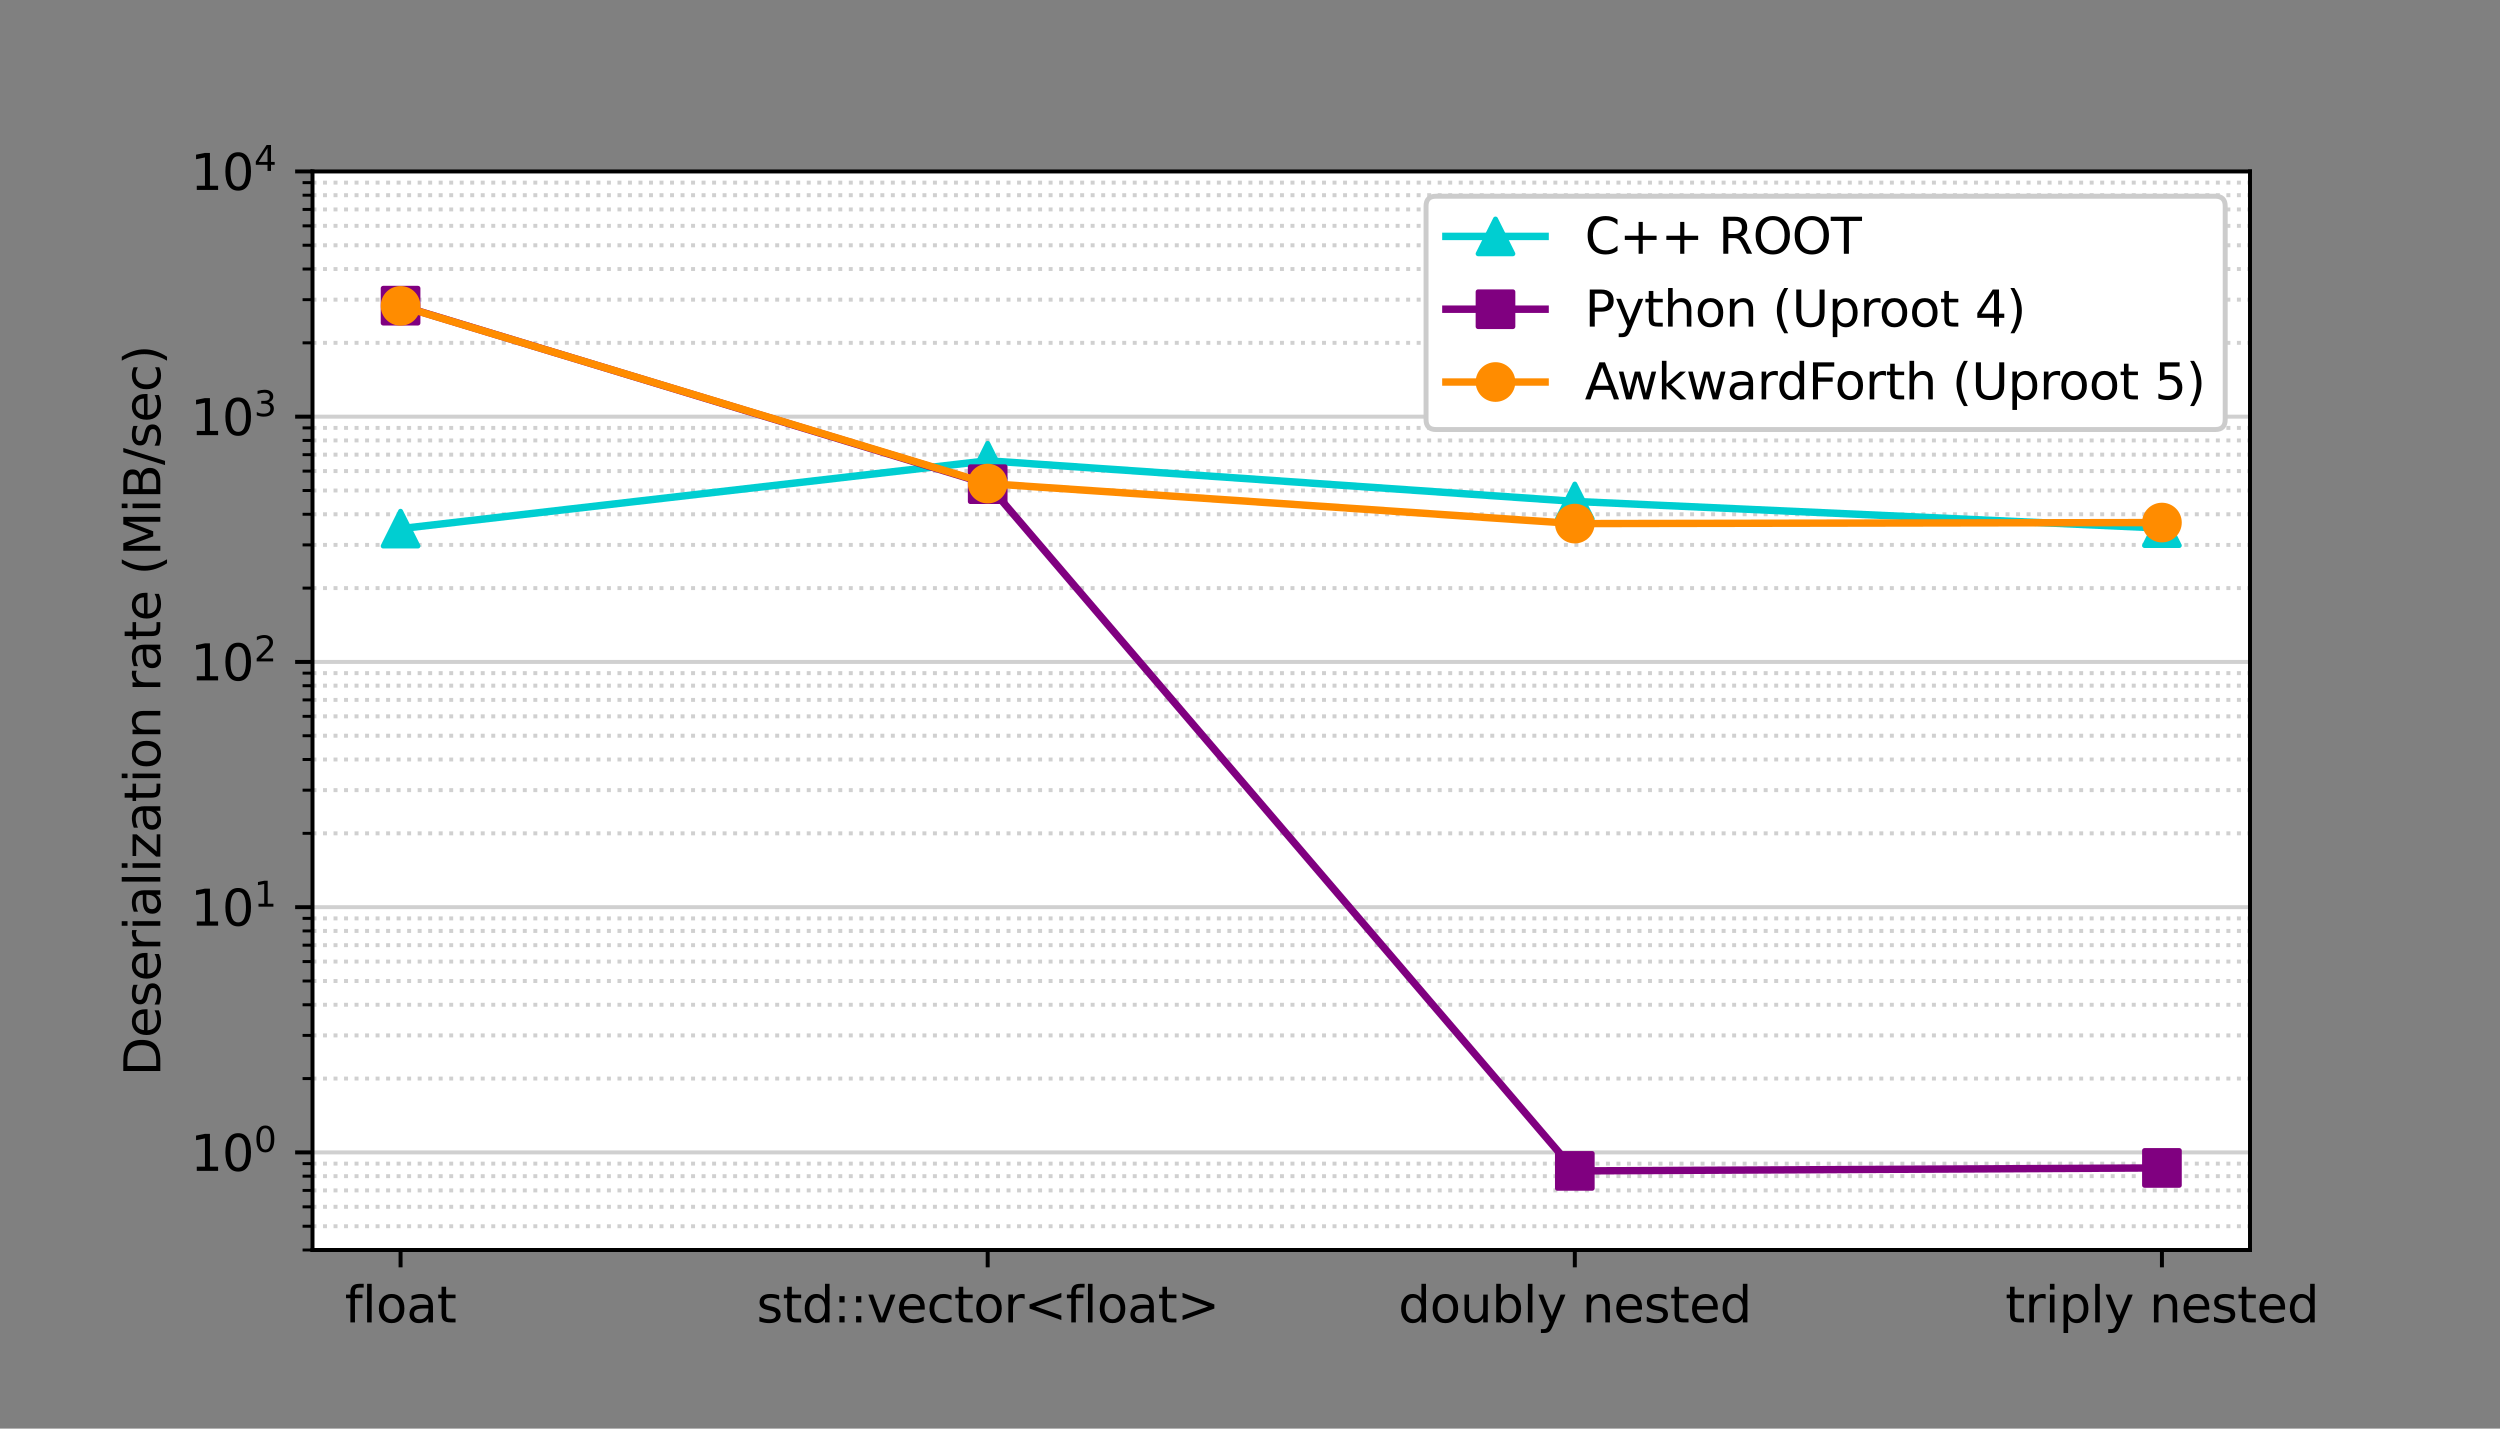 <?xml version="1.0" encoding="utf-8" standalone="no"?>
<!DOCTYPE svg PUBLIC "-//W3C//DTD SVG 1.1//EN"
  "http://www.w3.org/Graphics/SVG/1.1/DTD/svg11.dtd">
<svg xmlns:xlink="http://www.w3.org/1999/xlink" width="504pt" height="288pt" viewBox="0 0 504 288" xmlns="http://www.w3.org/2000/svg" version="1.1">
 <rect x="0" y="0" width="504" height="288" fill="#808080" stroke="none"/>
 <defs>
  <style type="text/css">*{stroke-linejoin: round; stroke-linecap: butt}</style>
 </defs>
 <g id="figure_1">
  <g id="patch_1">
   <path d="M 0 288 
L 504 288 
L 504 0 
L 0 0 
L 0 288 
z
" style="fill: none"/>
  </g>
  <g id="axes_1">
   <g id="patch_2">
    <path d="M 63 252 
L 453.6 252 
L 453.6 34.56 
L 63 34.56 
z
" style="fill: #ffffff"/>
   </g>
   <g id="matplotlib.axis_1">
    <g id="xtick_1">
     <g id="line2d_1">
      <defs>
       <path id="mb123a5c921" d="M 0 0 
L 0 3.5 
" style="stroke: #000000; stroke-width: 0.8"/>
      </defs>
      <g>
       <use xlink:href="#mb123a5c921" x="80.755" y="252" style="stroke: #000000; stroke-width: 0.8"/>
      </g>
     </g>
     <g id="text_1">
      <!-- float -->
      <g transform="translate(69.522 266.598)scale(0.1 -0.1)">
       <defs>
        <path id="DejaVuSans-66" d="M 2375 4863 
L 2375 4384 
L 1825 4384 
Q 1516 4384 1395 4259 
Q 1275 4134 1275 3809 
L 1275 3500 
L 2222 3500 
L 2222 3053 
L 1275 3053 
L 1275 0 
L 697 0 
L 697 3053 
L 147 3053 
L 147 3500 
L 697 3500 
L 697 3744 
Q 697 4328 969 4595 
Q 1241 4863 1831 4863 
L 2375 4863 
z
" transform="scale(0.016)"/>
        <path id="DejaVuSans-6c" d="M 603 4863 
L 1178 4863 
L 1178 0 
L 603 0 
L 603 4863 
z
" transform="scale(0.016)"/>
        <path id="DejaVuSans-6f" d="M 1959 3097 
Q 1497 3097 1228 2736 
Q 959 2375 959 1747 
Q 959 1119 1226 758 
Q 1494 397 1959 397 
Q 2419 397 2687 759 
Q 2956 1122 2956 1747 
Q 2956 2369 2687 2733 
Q 2419 3097 1959 3097 
z
M 1959 3584 
Q 2709 3584 3137 3096 
Q 3566 2609 3566 1747 
Q 3566 888 3137 398 
Q 2709 -91 1959 -91 
Q 1206 -91 779 398 
Q 353 888 353 1747 
Q 353 2609 779 3096 
Q 1206 3584 1959 3584 
z
" transform="scale(0.016)"/>
        <path id="DejaVuSans-61" d="M 2194 1759 
Q 1497 1759 1228 1600 
Q 959 1441 959 1056 
Q 959 750 1161 570 
Q 1363 391 1709 391 
Q 2188 391 2477 730 
Q 2766 1069 2766 1631 
L 2766 1759 
L 2194 1759 
z
M 3341 1997 
L 3341 0 
L 2766 0 
L 2766 531 
Q 2569 213 2275 61 
Q 1981 -91 1556 -91 
Q 1019 -91 701 211 
Q 384 513 384 1019 
Q 384 1609 779 1909 
Q 1175 2209 1959 2209 
L 2766 2209 
L 2766 2266 
Q 2766 2663 2505 2880 
Q 2244 3097 1772 3097 
Q 1472 3097 1187 3025 
Q 903 2953 641 2809 
L 641 3341 
Q 956 3463 1253 3523 
Q 1550 3584 1831 3584 
Q 2591 3584 2966 3190 
Q 3341 2797 3341 1997 
z
" transform="scale(0.016)"/>
        <path id="DejaVuSans-74" d="M 1172 4494 
L 1172 3500 
L 2356 3500 
L 2356 3053 
L 1172 3053 
L 1172 1153 
Q 1172 725 1289 603 
Q 1406 481 1766 481 
L 2356 481 
L 2356 0 
L 1766 0 
Q 1100 0 847 248 
Q 594 497 594 1153 
L 594 3053 
L 172 3053 
L 172 3500 
L 594 3500 
L 594 4494 
L 1172 4494 
z
" transform="scale(0.016)"/>
       </defs>
       <use xlink:href="#DejaVuSans-66"/>
       <use xlink:href="#DejaVuSans-6c" x="35.205"/>
       <use xlink:href="#DejaVuSans-6f" x="62.988"/>
       <use xlink:href="#DejaVuSans-61" x="124.17"/>
       <use xlink:href="#DejaVuSans-74" x="185.449"/>
      </g>
     </g>
    </g>
    <g id="xtick_2">
     <g id="line2d_2">
      <g>
       <use xlink:href="#mb123a5c921" x="199.118" y="252" style="stroke: #000000; stroke-width: 0.8"/>
      </g>
     </g>
     <g id="text_2">
      <!-- std::vector&lt;float&gt; -->
      <g transform="translate(152.538 266.598)scale(0.1 -0.1)">
       <defs>
        <path id="DejaVuSans-73" d="M 2834 3397 
L 2834 2853 
Q 2591 2978 2328 3040 
Q 2066 3103 1784 3103 
Q 1356 3103 1142 2972 
Q 928 2841 928 2578 
Q 928 2378 1081 2264 
Q 1234 2150 1697 2047 
L 1894 2003 
Q 2506 1872 2764 1633 
Q 3022 1394 3022 966 
Q 3022 478 2636 193 
Q 2250 -91 1575 -91 
Q 1294 -91 989 -36 
Q 684 19 347 128 
L 347 722 
Q 666 556 975 473 
Q 1284 391 1588 391 
Q 1994 391 2212 530 
Q 2431 669 2431 922 
Q 2431 1156 2273 1281 
Q 2116 1406 1581 1522 
L 1381 1569 
Q 847 1681 609 1914 
Q 372 2147 372 2553 
Q 372 3047 722 3315 
Q 1072 3584 1716 3584 
Q 2034 3584 2315 3537 
Q 2597 3491 2834 3397 
z
" transform="scale(0.016)"/>
        <path id="DejaVuSans-64" d="M 2906 2969 
L 2906 4863 
L 3481 4863 
L 3481 0 
L 2906 0 
L 2906 525 
Q 2725 213 2448 61 
Q 2172 -91 1784 -91 
Q 1150 -91 751 415 
Q 353 922 353 1747 
Q 353 2572 751 3078 
Q 1150 3584 1784 3584 
Q 2172 3584 2448 3432 
Q 2725 3281 2906 2969 
z
M 947 1747 
Q 947 1113 1208 752 
Q 1469 391 1925 391 
Q 2381 391 2643 752 
Q 2906 1113 2906 1747 
Q 2906 2381 2643 2742 
Q 2381 3103 1925 3103 
Q 1469 3103 1208 2742 
Q 947 2381 947 1747 
z
" transform="scale(0.016)"/>
        <path id="DejaVuSans-3a" d="M 750 794 
L 1409 794 
L 1409 0 
L 750 0 
L 750 794 
z
M 750 3309 
L 1409 3309 
L 1409 2516 
L 750 2516 
L 750 3309 
z
" transform="scale(0.016)"/>
        <path id="DejaVuSans-76" d="M 191 3500 
L 800 3500 
L 1894 563 
L 2988 3500 
L 3597 3500 
L 2284 0 
L 1503 0 
L 191 3500 
z
" transform="scale(0.016)"/>
        <path id="DejaVuSans-65" d="M 3597 1894 
L 3597 1613 
L 953 1613 
Q 991 1019 1311 708 
Q 1631 397 2203 397 
Q 2534 397 2845 478 
Q 3156 559 3463 722 
L 3463 178 
Q 3153 47 2828 -22 
Q 2503 -91 2169 -91 
Q 1331 -91 842 396 
Q 353 884 353 1716 
Q 353 2575 817 3079 
Q 1281 3584 2069 3584 
Q 2775 3584 3186 3129 
Q 3597 2675 3597 1894 
z
M 3022 2063 
Q 3016 2534 2758 2815 
Q 2500 3097 2075 3097 
Q 1594 3097 1305 2825 
Q 1016 2553 972 2059 
L 3022 2063 
z
" transform="scale(0.016)"/>
        <path id="DejaVuSans-63" d="M 3122 3366 
L 3122 2828 
Q 2878 2963 2633 3030 
Q 2388 3097 2138 3097 
Q 1578 3097 1268 2742 
Q 959 2388 959 1747 
Q 959 1106 1268 751 
Q 1578 397 2138 397 
Q 2388 397 2633 464 
Q 2878 531 3122 666 
L 3122 134 
Q 2881 22 2623 -34 
Q 2366 -91 2075 -91 
Q 1284 -91 818 406 
Q 353 903 353 1747 
Q 353 2603 823 3093 
Q 1294 3584 2113 3584 
Q 2378 3584 2631 3529 
Q 2884 3475 3122 3366 
z
" transform="scale(0.016)"/>
        <path id="DejaVuSans-72" d="M 2631 2963 
Q 2534 3019 2420 3045 
Q 2306 3072 2169 3072 
Q 1681 3072 1420 2755 
Q 1159 2438 1159 1844 
L 1159 0 
L 581 0 
L 581 3500 
L 1159 3500 
L 1159 2956 
Q 1341 3275 1631 3429 
Q 1922 3584 2338 3584 
Q 2397 3584 2469 3576 
Q 2541 3569 2628 3553 
L 2631 2963 
z
" transform="scale(0.016)"/>
        <path id="DejaVuSans-3c" d="M 4684 3150 
L 1459 2003 
L 4684 863 
L 4684 294 
L 678 1747 
L 678 2266 
L 4684 3719 
L 4684 3150 
z
" transform="scale(0.016)"/>
        <path id="DejaVuSans-3e" d="M 678 3150 
L 678 3719 
L 4684 2266 
L 4684 1747 
L 678 294 
L 678 863 
L 3897 2003 
L 678 3150 
z
" transform="scale(0.016)"/>
       </defs>
       <use xlink:href="#DejaVuSans-73"/>
       <use xlink:href="#DejaVuSans-74" x="52.1"/>
       <use xlink:href="#DejaVuSans-64" x="91.309"/>
       <use xlink:href="#DejaVuSans-3a" x="154.785"/>
       <use xlink:href="#DejaVuSans-3a" x="188.477"/>
       <use xlink:href="#DejaVuSans-76" x="222.168"/>
       <use xlink:href="#DejaVuSans-65" x="281.348"/>
       <use xlink:href="#DejaVuSans-63" x="342.871"/>
       <use xlink:href="#DejaVuSans-74" x="397.852"/>
       <use xlink:href="#DejaVuSans-6f" x="437.061"/>
       <use xlink:href="#DejaVuSans-72" x="498.242"/>
       <use xlink:href="#DejaVuSans-3c" x="539.355"/>
       <use xlink:href="#DejaVuSans-66" x="623.145"/>
       <use xlink:href="#DejaVuSans-6c" x="658.35"/>
       <use xlink:href="#DejaVuSans-6f" x="686.133"/>
       <use xlink:href="#DejaVuSans-61" x="747.314"/>
       <use xlink:href="#DejaVuSans-74" x="808.594"/>
       <use xlink:href="#DejaVuSans-3e" x="847.803"/>
      </g>
     </g>
    </g>
    <g id="xtick_3">
     <g id="line2d_3">
      <g>
       <use xlink:href="#mb123a5c921" x="317.482" y="252" style="stroke: #000000; stroke-width: 0.8"/>
      </g>
     </g>
     <g id="text_3">
      <!-- doubly nested -->
      <g transform="translate(281.907 266.598)scale(0.1 -0.1)">
       <defs>
        <path id="DejaVuSans-75" d="M 544 1381 
L 544 3500 
L 1119 3500 
L 1119 1403 
Q 1119 906 1312 657 
Q 1506 409 1894 409 
Q 2359 409 2629 706 
Q 2900 1003 2900 1516 
L 2900 3500 
L 3475 3500 
L 3475 0 
L 2900 0 
L 2900 538 
Q 2691 219 2414 64 
Q 2138 -91 1772 -91 
Q 1169 -91 856 284 
Q 544 659 544 1381 
z
M 1991 3584 
L 1991 3584 
z
" transform="scale(0.016)"/>
        <path id="DejaVuSans-62" d="M 3116 1747 
Q 3116 2381 2855 2742 
Q 2594 3103 2138 3103 
Q 1681 3103 1420 2742 
Q 1159 2381 1159 1747 
Q 1159 1113 1420 752 
Q 1681 391 2138 391 
Q 2594 391 2855 752 
Q 3116 1113 3116 1747 
z
M 1159 2969 
Q 1341 3281 1617 3432 
Q 1894 3584 2278 3584 
Q 2916 3584 3314 3078 
Q 3713 2572 3713 1747 
Q 3713 922 3314 415 
Q 2916 -91 2278 -91 
Q 1894 -91 1617 61 
Q 1341 213 1159 525 
L 1159 0 
L 581 0 
L 581 4863 
L 1159 4863 
L 1159 2969 
z
" transform="scale(0.016)"/>
        <path id="DejaVuSans-79" d="M 2059 -325 
Q 1816 -950 1584 -1140 
Q 1353 -1331 966 -1331 
L 506 -1331 
L 506 -850 
L 844 -850 
Q 1081 -850 1212 -737 
Q 1344 -625 1503 -206 
L 1606 56 
L 191 3500 
L 800 3500 
L 1894 763 
L 2988 3500 
L 3597 3500 
L 2059 -325 
z
" transform="scale(0.016)"/>
        <path id="DejaVuSans-20" transform="scale(0.016)"/>
        <path id="DejaVuSans-6e" d="M 3513 2113 
L 3513 0 
L 2938 0 
L 2938 2094 
Q 2938 2591 2744 2837 
Q 2550 3084 2163 3084 
Q 1697 3084 1428 2787 
Q 1159 2491 1159 1978 
L 1159 0 
L 581 0 
L 581 3500 
L 1159 3500 
L 1159 2956 
Q 1366 3272 1645 3428 
Q 1925 3584 2291 3584 
Q 2894 3584 3203 3211 
Q 3513 2838 3513 2113 
z
" transform="scale(0.016)"/>
       </defs>
       <use xlink:href="#DejaVuSans-64"/>
       <use xlink:href="#DejaVuSans-6f" x="63.477"/>
       <use xlink:href="#DejaVuSans-75" x="124.658"/>
       <use xlink:href="#DejaVuSans-62" x="188.037"/>
       <use xlink:href="#DejaVuSans-6c" x="251.514"/>
       <use xlink:href="#DejaVuSans-79" x="279.297"/>
       <use xlink:href="#DejaVuSans-20" x="338.477"/>
       <use xlink:href="#DejaVuSans-6e" x="370.264"/>
       <use xlink:href="#DejaVuSans-65" x="433.643"/>
       <use xlink:href="#DejaVuSans-73" x="495.166"/>
       <use xlink:href="#DejaVuSans-74" x="547.266"/>
       <use xlink:href="#DejaVuSans-65" x="586.475"/>
       <use xlink:href="#DejaVuSans-64" x="647.998"/>
      </g>
     </g>
    </g>
    <g id="xtick_4">
     <g id="line2d_4">
      <g>
       <use xlink:href="#mb123a5c921" x="435.845" y="252" style="stroke: #000000; stroke-width: 0.8"/>
      </g>
     </g>
     <g id="text_4">
      <!-- triply nested -->
      <g transform="translate(404.268 266.598)scale(0.1 -0.1)">
       <defs>
        <path id="DejaVuSans-69" d="M 603 3500 
L 1178 3500 
L 1178 0 
L 603 0 
L 603 3500 
z
M 603 4863 
L 1178 4863 
L 1178 4134 
L 603 4134 
L 603 4863 
z
" transform="scale(0.016)"/>
        <path id="DejaVuSans-70" d="M 1159 525 
L 1159 -1331 
L 581 -1331 
L 581 3500 
L 1159 3500 
L 1159 2969 
Q 1341 3281 1617 3432 
Q 1894 3584 2278 3584 
Q 2916 3584 3314 3078 
Q 3713 2572 3713 1747 
Q 3713 922 3314 415 
Q 2916 -91 2278 -91 
Q 1894 -91 1617 61 
Q 1341 213 1159 525 
z
M 3116 1747 
Q 3116 2381 2855 2742 
Q 2594 3103 2138 3103 
Q 1681 3103 1420 2742 
Q 1159 2381 1159 1747 
Q 1159 1113 1420 752 
Q 1681 391 2138 391 
Q 2594 391 2855 752 
Q 3116 1113 3116 1747 
z
" transform="scale(0.016)"/>
       </defs>
       <use xlink:href="#DejaVuSans-74"/>
       <use xlink:href="#DejaVuSans-72" x="39.209"/>
       <use xlink:href="#DejaVuSans-69" x="80.322"/>
       <use xlink:href="#DejaVuSans-70" x="108.105"/>
       <use xlink:href="#DejaVuSans-6c" x="171.582"/>
       <use xlink:href="#DejaVuSans-79" x="199.365"/>
       <use xlink:href="#DejaVuSans-20" x="258.545"/>
       <use xlink:href="#DejaVuSans-6e" x="290.332"/>
       <use xlink:href="#DejaVuSans-65" x="353.711"/>
       <use xlink:href="#DejaVuSans-73" x="415.234"/>
       <use xlink:href="#DejaVuSans-74" x="467.334"/>
       <use xlink:href="#DejaVuSans-65" x="506.543"/>
       <use xlink:href="#DejaVuSans-64" x="568.066"/>
      </g>
     </g>
    </g>
   </g>
   <g id="matplotlib.axis_2">
    <g id="ytick_1">
     <g id="line2d_5">
      <path d="M 63 232.325 
L 453.6 232.325 
" clip-path="url(#p35aae24f74)" style="fill: none; stroke: #d0d0d0; stroke-width: 0.8; stroke-linecap: square"/>
     </g>
     <g id="line2d_6">
      <defs>
       <path id="m2ef33aad7f" d="M 0 0 
L -3.5 0 
" style="stroke: #000000; stroke-width: 0.8"/>
      </defs>
      <g>
       <use xlink:href="#m2ef33aad7f" x="63" y="232.325" style="stroke: #000000; stroke-width: 0.8"/>
      </g>
     </g>
     <g id="text_5">
      <!-- $\mathdefault{10^{0}}$ -->
      <g transform="translate(38.4 236.125)scale(0.1 -0.1)">
       <defs>
        <path id="DejaVuSans-31" d="M 794 531 
L 1825 531 
L 1825 4091 
L 703 3866 
L 703 4441 
L 1819 4666 
L 2450 4666 
L 2450 531 
L 3481 531 
L 3481 0 
L 794 0 
L 794 531 
z
" transform="scale(0.016)"/>
        <path id="DejaVuSans-30" d="M 2034 4250 
Q 1547 4250 1301 3770 
Q 1056 3291 1056 2328 
Q 1056 1369 1301 889 
Q 1547 409 2034 409 
Q 2525 409 2770 889 
Q 3016 1369 3016 2328 
Q 3016 3291 2770 3770 
Q 2525 4250 2034 4250 
z
M 2034 4750 
Q 2819 4750 3233 4129 
Q 3647 3509 3647 2328 
Q 3647 1150 3233 529 
Q 2819 -91 2034 -91 
Q 1250 -91 836 529 
Q 422 1150 422 2328 
Q 422 3509 836 4129 
Q 1250 4750 2034 4750 
z
" transform="scale(0.016)"/>
       </defs>
       <use xlink:href="#DejaVuSans-31" transform="translate(0 0.766)"/>
       <use xlink:href="#DejaVuSans-30" transform="translate(63.623 0.766)"/>
       <use xlink:href="#DejaVuSans-30" transform="translate(128.203 39.047)scale(0.7)"/>
      </g>
     </g>
    </g>
    <g id="ytick_2">
     <g id="line2d_7">
      <path d="M 63 182.884 
L 453.6 182.884 
" clip-path="url(#p35aae24f74)" style="fill: none; stroke: #d0d0d0; stroke-width: 0.8; stroke-linecap: square"/>
     </g>
     <g id="line2d_8">
      <g>
       <use xlink:href="#m2ef33aad7f" x="63" y="182.884" style="stroke: #000000; stroke-width: 0.8"/>
      </g>
     </g>
     <g id="text_6">
      <!-- $\mathdefault{10^{1}}$ -->
      <g transform="translate(38.4 186.683)scale(0.1 -0.1)">
       <use xlink:href="#DejaVuSans-31" transform="translate(0 0.684)"/>
       <use xlink:href="#DejaVuSans-30" transform="translate(63.623 0.684)"/>
       <use xlink:href="#DejaVuSans-31" transform="translate(128.203 38.966)scale(0.7)"/>
      </g>
     </g>
    </g>
    <g id="ytick_3">
     <g id="line2d_9">
      <path d="M 63 133.443 
L 453.6 133.443 
" clip-path="url(#p35aae24f74)" style="fill: none; stroke: #d0d0d0; stroke-width: 0.8; stroke-linecap: square"/>
     </g>
     <g id="line2d_10">
      <g>
       <use xlink:href="#m2ef33aad7f" x="63" y="133.443" style="stroke: #000000; stroke-width: 0.8"/>
      </g>
     </g>
     <g id="text_7">
      <!-- $\mathdefault{10^{2}}$ -->
      <g transform="translate(38.4 137.242)scale(0.1 -0.1)">
       <defs>
        <path id="DejaVuSans-32" d="M 1228 531 
L 3431 531 
L 3431 0 
L 469 0 
L 469 531 
Q 828 903 1448 1529 
Q 2069 2156 2228 2338 
Q 2531 2678 2651 2914 
Q 2772 3150 2772 3378 
Q 2772 3750 2511 3984 
Q 2250 4219 1831 4219 
Q 1534 4219 1204 4116 
Q 875 4013 500 3803 
L 500 4441 
Q 881 4594 1212 4672 
Q 1544 4750 1819 4750 
Q 2544 4750 2975 4387 
Q 3406 4025 3406 3419 
Q 3406 3131 3298 2873 
Q 3191 2616 2906 2266 
Q 2828 2175 2409 1742 
Q 1991 1309 1228 531 
z
" transform="scale(0.016)"/>
       </defs>
       <use xlink:href="#DejaVuSans-31" transform="translate(0 0.766)"/>
       <use xlink:href="#DejaVuSans-30" transform="translate(63.623 0.766)"/>
       <use xlink:href="#DejaVuSans-32" transform="translate(128.203 39.047)scale(0.7)"/>
      </g>
     </g>
    </g>
    <g id="ytick_4">
     <g id="line2d_11">
      <path d="M 63 84.001 
L 453.6 84.001 
" clip-path="url(#p35aae24f74)" style="fill: none; stroke: #d0d0d0; stroke-width: 0.8; stroke-linecap: square"/>
     </g>
     <g id="line2d_12">
      <g>
       <use xlink:href="#m2ef33aad7f" x="63" y="84.001" style="stroke: #000000; stroke-width: 0.8"/>
      </g>
     </g>
     <g id="text_8">
      <!-- $\mathdefault{10^{3}}$ -->
      <g transform="translate(38.4 87.801)scale(0.1 -0.1)">
       <defs>
        <path id="DejaVuSans-33" d="M 2597 2516 
Q 3050 2419 3304 2112 
Q 3559 1806 3559 1356 
Q 3559 666 3084 287 
Q 2609 -91 1734 -91 
Q 1441 -91 1130 -33 
Q 819 25 488 141 
L 488 750 
Q 750 597 1062 519 
Q 1375 441 1716 441 
Q 2309 441 2620 675 
Q 2931 909 2931 1356 
Q 2931 1769 2642 2001 
Q 2353 2234 1838 2234 
L 1294 2234 
L 1294 2753 
L 1863 2753 
Q 2328 2753 2575 2939 
Q 2822 3125 2822 3475 
Q 2822 3834 2567 4026 
Q 2313 4219 1838 4219 
Q 1578 4219 1281 4162 
Q 984 4106 628 3988 
L 628 4550 
Q 988 4650 1302 4700 
Q 1616 4750 1894 4750 
Q 2613 4750 3031 4423 
Q 3450 4097 3450 3541 
Q 3450 3153 3228 2886 
Q 3006 2619 2597 2516 
z
" transform="scale(0.016)"/>
       </defs>
       <use xlink:href="#DejaVuSans-31" transform="translate(0 0.766)"/>
       <use xlink:href="#DejaVuSans-30" transform="translate(63.623 0.766)"/>
       <use xlink:href="#DejaVuSans-33" transform="translate(128.203 39.047)scale(0.7)"/>
      </g>
     </g>
    </g>
    <g id="ytick_5">
     <g id="line2d_13">
      <path d="M 63 34.56 
L 453.6 34.56 
" clip-path="url(#p35aae24f74)" style="fill: none; stroke: #d0d0d0; stroke-width: 0.8; stroke-linecap: square"/>
     </g>
     <g id="line2d_14">
      <g>
       <use xlink:href="#m2ef33aad7f" x="63" y="34.56" style="stroke: #000000; stroke-width: 0.8"/>
      </g>
     </g>
     <g id="text_9">
      <!-- $\mathdefault{10^{4}}$ -->
      <g transform="translate(38.4 38.359)scale(0.1 -0.1)">
       <defs>
        <path id="DejaVuSans-34" d="M 2419 4116 
L 825 1625 
L 2419 1625 
L 2419 4116 
z
M 2253 4666 
L 3047 4666 
L 3047 1625 
L 3713 1625 
L 3713 1100 
L 3047 1100 
L 3047 0 
L 2419 0 
L 2419 1100 
L 313 1100 
L 313 1709 
L 2253 4666 
z
" transform="scale(0.016)"/>
       </defs>
       <use xlink:href="#DejaVuSans-31" transform="translate(0 0.684)"/>
       <use xlink:href="#DejaVuSans-30" transform="translate(63.623 0.684)"/>
       <use xlink:href="#DejaVuSans-34" transform="translate(128.203 38.966)scale(0.7)"/>
      </g>
     </g>
    </g>
    <g id="ytick_6">
     <g id="line2d_15">
      <path d="M 63 252 
L 453.6 252 
" clip-path="url(#p35aae24f74)" style="fill: none; stroke-dasharray: 0.8,1.32; stroke-dashoffset: 0; stroke: #d0d0d0; stroke-width: 0.8"/>
     </g>
     <g id="line2d_16">
      <defs>
       <path id="mae510f6ddc" d="M 0 0 
L -2 0 
" style="stroke: #000000; stroke-width: 0.6"/>
      </defs>
      <g>
       <use xlink:href="#mae510f6ddc" x="63" y="252" style="stroke: #000000; stroke-width: 0.6"/>
      </g>
     </g>
    </g>
    <g id="ytick_7">
     <g id="line2d_17">
      <path d="M 63 247.209 
L 453.6 247.209 
" clip-path="url(#p35aae24f74)" style="fill: none; stroke-dasharray: 0.8,1.32; stroke-dashoffset: 0; stroke: #d0d0d0; stroke-width: 0.8"/>
     </g>
     <g id="line2d_18">
      <g>
       <use xlink:href="#mae510f6ddc" x="63" y="247.209" style="stroke: #000000; stroke-width: 0.6"/>
      </g>
     </g>
    </g>
    <g id="ytick_8">
     <g id="line2d_19">
      <path d="M 63 243.294 
L 453.6 243.294 
" clip-path="url(#p35aae24f74)" style="fill: none; stroke-dasharray: 0.8,1.32; stroke-dashoffset: 0; stroke: #d0d0d0; stroke-width: 0.8"/>
     </g>
     <g id="line2d_20">
      <g>
       <use xlink:href="#mae510f6ddc" x="63" y="243.294" style="stroke: #000000; stroke-width: 0.6"/>
      </g>
     </g>
    </g>
    <g id="ytick_9">
     <g id="line2d_21">
      <path d="M 63 239.984 
L 453.6 239.984 
" clip-path="url(#p35aae24f74)" style="fill: none; stroke-dasharray: 0.8,1.32; stroke-dashoffset: 0; stroke: #d0d0d0; stroke-width: 0.8"/>
     </g>
     <g id="line2d_22">
      <g>
       <use xlink:href="#mae510f6ddc" x="63" y="239.984" style="stroke: #000000; stroke-width: 0.6"/>
      </g>
     </g>
    </g>
    <g id="ytick_10">
     <g id="line2d_23">
      <path d="M 63 237.117 
L 453.6 237.117 
" clip-path="url(#p35aae24f74)" style="fill: none; stroke-dasharray: 0.8,1.32; stroke-dashoffset: 0; stroke: #d0d0d0; stroke-width: 0.8"/>
     </g>
     <g id="line2d_24">
      <g>
       <use xlink:href="#mae510f6ddc" x="63" y="237.117" style="stroke: #000000; stroke-width: 0.6"/>
      </g>
     </g>
    </g>
    <g id="ytick_11">
     <g id="line2d_25">
      <path d="M 63 234.588 
L 453.6 234.588 
" clip-path="url(#p35aae24f74)" style="fill: none; stroke-dasharray: 0.8,1.32; stroke-dashoffset: 0; stroke: #d0d0d0; stroke-width: 0.8"/>
     </g>
     <g id="line2d_26">
      <g>
       <use xlink:href="#mae510f6ddc" x="63" y="234.588" style="stroke: #000000; stroke-width: 0.6"/>
      </g>
     </g>
    </g>
    <g id="ytick_12">
     <g id="line2d_27">
      <path d="M 63 217.442 
L 453.6 217.442 
" clip-path="url(#p35aae24f74)" style="fill: none; stroke-dasharray: 0.8,1.32; stroke-dashoffset: 0; stroke: #d0d0d0; stroke-width: 0.8"/>
     </g>
     <g id="line2d_28">
      <g>
       <use xlink:href="#mae510f6ddc" x="63" y="217.442" style="stroke: #000000; stroke-width: 0.6"/>
      </g>
     </g>
    </g>
    <g id="ytick_13">
     <g id="line2d_29">
      <path d="M 63 208.736 
L 453.6 208.736 
" clip-path="url(#p35aae24f74)" style="fill: none; stroke-dasharray: 0.8,1.32; stroke-dashoffset: 0; stroke: #d0d0d0; stroke-width: 0.8"/>
     </g>
     <g id="line2d_30">
      <g>
       <use xlink:href="#mae510f6ddc" x="63" y="208.736" style="stroke: #000000; stroke-width: 0.6"/>
      </g>
     </g>
    </g>
    <g id="ytick_14">
     <g id="line2d_31">
      <path d="M 63 202.559 
L 453.6 202.559 
" clip-path="url(#p35aae24f74)" style="fill: none; stroke-dasharray: 0.8,1.32; stroke-dashoffset: 0; stroke: #d0d0d0; stroke-width: 0.8"/>
     </g>
     <g id="line2d_32">
      <g>
       <use xlink:href="#mae510f6ddc" x="63" y="202.559" style="stroke: #000000; stroke-width: 0.6"/>
      </g>
     </g>
    </g>
    <g id="ytick_15">
     <g id="line2d_33">
      <path d="M 63 197.767 
L 453.6 197.767 
" clip-path="url(#p35aae24f74)" style="fill: none; stroke-dasharray: 0.8,1.32; stroke-dashoffset: 0; stroke: #d0d0d0; stroke-width: 0.8"/>
     </g>
     <g id="line2d_34">
      <g>
       <use xlink:href="#mae510f6ddc" x="63" y="197.767" style="stroke: #000000; stroke-width: 0.6"/>
      </g>
     </g>
    </g>
    <g id="ytick_16">
     <g id="line2d_35">
      <path d="M 63 193.852 
L 453.6 193.852 
" clip-path="url(#p35aae24f74)" style="fill: none; stroke-dasharray: 0.8,1.32; stroke-dashoffset: 0; stroke: #d0d0d0; stroke-width: 0.8"/>
     </g>
     <g id="line2d_36">
      <g>
       <use xlink:href="#mae510f6ddc" x="63" y="193.852" style="stroke: #000000; stroke-width: 0.6"/>
      </g>
     </g>
    </g>
    <g id="ytick_17">
     <g id="line2d_37">
      <path d="M 63 190.543 
L 453.6 190.543 
" clip-path="url(#p35aae24f74)" style="fill: none; stroke-dasharray: 0.8,1.32; stroke-dashoffset: 0; stroke: #d0d0d0; stroke-width: 0.8"/>
     </g>
     <g id="line2d_38">
      <g>
       <use xlink:href="#mae510f6ddc" x="63" y="190.543" style="stroke: #000000; stroke-width: 0.6"/>
      </g>
     </g>
    </g>
    <g id="ytick_18">
     <g id="line2d_39">
      <path d="M 63 187.675 
L 453.6 187.675 
" clip-path="url(#p35aae24f74)" style="fill: none; stroke-dasharray: 0.8,1.32; stroke-dashoffset: 0; stroke: #d0d0d0; stroke-width: 0.8"/>
     </g>
     <g id="line2d_40">
      <g>
       <use xlink:href="#mae510f6ddc" x="63" y="187.675" style="stroke: #000000; stroke-width: 0.6"/>
      </g>
     </g>
    </g>
    <g id="ytick_19">
     <g id="line2d_41">
      <path d="M 63 185.146 
L 453.6 185.146 
" clip-path="url(#p35aae24f74)" style="fill: none; stroke-dasharray: 0.8,1.32; stroke-dashoffset: 0; stroke: #d0d0d0; stroke-width: 0.8"/>
     </g>
     <g id="line2d_42">
      <g>
       <use xlink:href="#mae510f6ddc" x="63" y="185.146" style="stroke: #000000; stroke-width: 0.6"/>
      </g>
     </g>
    </g>
    <g id="ytick_20">
     <g id="line2d_43">
      <path d="M 63 168.001 
L 453.6 168.001 
" clip-path="url(#p35aae24f74)" style="fill: none; stroke-dasharray: 0.8,1.32; stroke-dashoffset: 0; stroke: #d0d0d0; stroke-width: 0.8"/>
     </g>
     <g id="line2d_44">
      <g>
       <use xlink:href="#mae510f6ddc" x="63" y="168.001" style="stroke: #000000; stroke-width: 0.6"/>
      </g>
     </g>
    </g>
    <g id="ytick_21">
     <g id="line2d_45">
      <path d="M 63 159.294 
L 453.6 159.294 
" clip-path="url(#p35aae24f74)" style="fill: none; stroke-dasharray: 0.8,1.32; stroke-dashoffset: 0; stroke: #d0d0d0; stroke-width: 0.8"/>
     </g>
     <g id="line2d_46">
      <g>
       <use xlink:href="#mae510f6ddc" x="63" y="159.294" style="stroke: #000000; stroke-width: 0.6"/>
      </g>
     </g>
    </g>
    <g id="ytick_22">
     <g id="line2d_47">
      <path d="M 63 153.117 
L 453.6 153.117 
" clip-path="url(#p35aae24f74)" style="fill: none; stroke-dasharray: 0.8,1.32; stroke-dashoffset: 0; stroke: #d0d0d0; stroke-width: 0.8"/>
     </g>
     <g id="line2d_48">
      <g>
       <use xlink:href="#mae510f6ddc" x="63" y="153.117" style="stroke: #000000; stroke-width: 0.6"/>
      </g>
     </g>
    </g>
    <g id="ytick_23">
     <g id="line2d_49">
      <path d="M 63 148.326 
L 453.6 148.326 
" clip-path="url(#p35aae24f74)" style="fill: none; stroke-dasharray: 0.8,1.32; stroke-dashoffset: 0; stroke: #d0d0d0; stroke-width: 0.8"/>
     </g>
     <g id="line2d_50">
      <g>
       <use xlink:href="#mae510f6ddc" x="63" y="148.326" style="stroke: #000000; stroke-width: 0.6"/>
      </g>
     </g>
    </g>
    <g id="ytick_24">
     <g id="line2d_51">
      <path d="M 63 144.411 
L 453.6 144.411 
" clip-path="url(#p35aae24f74)" style="fill: none; stroke-dasharray: 0.8,1.32; stroke-dashoffset: 0; stroke: #d0d0d0; stroke-width: 0.8"/>
     </g>
     <g id="line2d_52">
      <g>
       <use xlink:href="#mae510f6ddc" x="63" y="144.411" style="stroke: #000000; stroke-width: 0.6"/>
      </g>
     </g>
    </g>
    <g id="ytick_25">
     <g id="line2d_53">
      <path d="M 63 141.101 
L 453.6 141.101 
" clip-path="url(#p35aae24f74)" style="fill: none; stroke-dasharray: 0.8,1.32; stroke-dashoffset: 0; stroke: #d0d0d0; stroke-width: 0.8"/>
     </g>
     <g id="line2d_54">
      <g>
       <use xlink:href="#mae510f6ddc" x="63" y="141.101" style="stroke: #000000; stroke-width: 0.6"/>
      </g>
     </g>
    </g>
    <g id="ytick_26">
     <g id="line2d_55">
      <path d="M 63 138.234 
L 453.6 138.234 
" clip-path="url(#p35aae24f74)" style="fill: none; stroke-dasharray: 0.8,1.32; stroke-dashoffset: 0; stroke: #d0d0d0; stroke-width: 0.8"/>
     </g>
     <g id="line2d_56">
      <g>
       <use xlink:href="#mae510f6ddc" x="63" y="138.234" style="stroke: #000000; stroke-width: 0.6"/>
      </g>
     </g>
    </g>
    <g id="ytick_27">
     <g id="line2d_57">
      <path d="M 63 135.705 
L 453.6 135.705 
" clip-path="url(#p35aae24f74)" style="fill: none; stroke-dasharray: 0.8,1.32; stroke-dashoffset: 0; stroke: #d0d0d0; stroke-width: 0.8"/>
     </g>
     <g id="line2d_58">
      <g>
       <use xlink:href="#mae510f6ddc" x="63" y="135.705" style="stroke: #000000; stroke-width: 0.6"/>
      </g>
     </g>
    </g>
    <g id="ytick_28">
     <g id="line2d_59">
      <path d="M 63 118.559 
L 453.6 118.559 
" clip-path="url(#p35aae24f74)" style="fill: none; stroke-dasharray: 0.8,1.32; stroke-dashoffset: 0; stroke: #d0d0d0; stroke-width: 0.8"/>
     </g>
     <g id="line2d_60">
      <g>
       <use xlink:href="#mae510f6ddc" x="63" y="118.559" style="stroke: #000000; stroke-width: 0.6"/>
      </g>
     </g>
    </g>
    <g id="ytick_29">
     <g id="line2d_61">
      <path d="M 63 109.853 
L 453.6 109.853 
" clip-path="url(#p35aae24f74)" style="fill: none; stroke-dasharray: 0.8,1.32; stroke-dashoffset: 0; stroke: #d0d0d0; stroke-width: 0.8"/>
     </g>
     <g id="line2d_62">
      <g>
       <use xlink:href="#mae510f6ddc" x="63" y="109.853" style="stroke: #000000; stroke-width: 0.6"/>
      </g>
     </g>
    </g>
    <g id="ytick_30">
     <g id="line2d_63">
      <path d="M 63 103.676 
L 453.6 103.676 
" clip-path="url(#p35aae24f74)" style="fill: none; stroke-dasharray: 0.8,1.32; stroke-dashoffset: 0; stroke: #d0d0d0; stroke-width: 0.8"/>
     </g>
     <g id="line2d_64">
      <g>
       <use xlink:href="#mae510f6ddc" x="63" y="103.676" style="stroke: #000000; stroke-width: 0.6"/>
      </g>
     </g>
    </g>
    <g id="ytick_31">
     <g id="line2d_65">
      <path d="M 63 98.885 
L 453.6 98.885 
" clip-path="url(#p35aae24f74)" style="fill: none; stroke-dasharray: 0.8,1.32; stroke-dashoffset: 0; stroke: #d0d0d0; stroke-width: 0.8"/>
     </g>
     <g id="line2d_66">
      <g>
       <use xlink:href="#mae510f6ddc" x="63" y="98.885" style="stroke: #000000; stroke-width: 0.6"/>
      </g>
     </g>
    </g>
    <g id="ytick_32">
     <g id="line2d_67">
      <path d="M 63 94.97 
L 453.6 94.97 
" clip-path="url(#p35aae24f74)" style="fill: none; stroke-dasharray: 0.8,1.32; stroke-dashoffset: 0; stroke: #d0d0d0; stroke-width: 0.8"/>
     </g>
     <g id="line2d_68">
      <g>
       <use xlink:href="#mae510f6ddc" x="63" y="94.97" style="stroke: #000000; stroke-width: 0.6"/>
      </g>
     </g>
    </g>
    <g id="ytick_33">
     <g id="line2d_69">
      <path d="M 63 91.66 
L 453.6 91.66 
" clip-path="url(#p35aae24f74)" style="fill: none; stroke-dasharray: 0.8,1.32; stroke-dashoffset: 0; stroke: #d0d0d0; stroke-width: 0.8"/>
     </g>
     <g id="line2d_70">
      <g>
       <use xlink:href="#mae510f6ddc" x="63" y="91.66" style="stroke: #000000; stroke-width: 0.6"/>
      </g>
     </g>
    </g>
    <g id="ytick_34">
     <g id="line2d_71">
      <path d="M 63 88.793 
L 453.6 88.793 
" clip-path="url(#p35aae24f74)" style="fill: none; stroke-dasharray: 0.8,1.32; stroke-dashoffset: 0; stroke: #d0d0d0; stroke-width: 0.8"/>
     </g>
     <g id="line2d_72">
      <g>
       <use xlink:href="#mae510f6ddc" x="63" y="88.793" style="stroke: #000000; stroke-width: 0.6"/>
      </g>
     </g>
    </g>
    <g id="ytick_35">
     <g id="line2d_73">
      <path d="M 63 86.264 
L 453.6 86.264 
" clip-path="url(#p35aae24f74)" style="fill: none; stroke-dasharray: 0.8,1.32; stroke-dashoffset: 0; stroke: #d0d0d0; stroke-width: 0.8"/>
     </g>
     <g id="line2d_74">
      <g>
       <use xlink:href="#mae510f6ddc" x="63" y="86.264" style="stroke: #000000; stroke-width: 0.6"/>
      </g>
     </g>
    </g>
    <g id="ytick_36">
     <g id="line2d_75">
      <path d="M 63 69.118 
L 453.6 69.118 
" clip-path="url(#p35aae24f74)" style="fill: none; stroke-dasharray: 0.8,1.32; stroke-dashoffset: 0; stroke: #d0d0d0; stroke-width: 0.8"/>
     </g>
     <g id="line2d_76">
      <g>
       <use xlink:href="#mae510f6ddc" x="63" y="69.118" style="stroke: #000000; stroke-width: 0.6"/>
      </g>
     </g>
    </g>
    <g id="ytick_37">
     <g id="line2d_77">
      <path d="M 63 60.412 
L 453.6 60.412 
" clip-path="url(#p35aae24f74)" style="fill: none; stroke-dasharray: 0.8,1.32; stroke-dashoffset: 0; stroke: #d0d0d0; stroke-width: 0.8"/>
     </g>
     <g id="line2d_78">
      <g>
       <use xlink:href="#mae510f6ddc" x="63" y="60.412" style="stroke: #000000; stroke-width: 0.6"/>
      </g>
     </g>
    </g>
    <g id="ytick_38">
     <g id="line2d_79">
      <path d="M 63 54.235 
L 453.6 54.235 
" clip-path="url(#p35aae24f74)" style="fill: none; stroke-dasharray: 0.8,1.32; stroke-dashoffset: 0; stroke: #d0d0d0; stroke-width: 0.8"/>
     </g>
     <g id="line2d_80">
      <g>
       <use xlink:href="#mae510f6ddc" x="63" y="54.235" style="stroke: #000000; stroke-width: 0.6"/>
      </g>
     </g>
    </g>
    <g id="ytick_39">
     <g id="line2d_81">
      <path d="M 63 49.443 
L 453.6 49.443 
" clip-path="url(#p35aae24f74)" style="fill: none; stroke-dasharray: 0.8,1.32; stroke-dashoffset: 0; stroke: #d0d0d0; stroke-width: 0.8"/>
     </g>
     <g id="line2d_82">
      <g>
       <use xlink:href="#mae510f6ddc" x="63" y="49.443" style="stroke: #000000; stroke-width: 0.6"/>
      </g>
     </g>
    </g>
    <g id="ytick_40">
     <g id="line2d_83">
      <path d="M 63 45.528 
L 453.6 45.528 
" clip-path="url(#p35aae24f74)" style="fill: none; stroke-dasharray: 0.8,1.32; stroke-dashoffset: 0; stroke: #d0d0d0; stroke-width: 0.8"/>
     </g>
     <g id="line2d_84">
      <g>
       <use xlink:href="#mae510f6ddc" x="63" y="45.528" style="stroke: #000000; stroke-width: 0.6"/>
      </g>
     </g>
    </g>
    <g id="ytick_41">
     <g id="line2d_85">
      <path d="M 63 42.219 
L 453.6 42.219 
" clip-path="url(#p35aae24f74)" style="fill: none; stroke-dasharray: 0.8,1.32; stroke-dashoffset: 0; stroke: #d0d0d0; stroke-width: 0.8"/>
     </g>
     <g id="line2d_86">
      <g>
       <use xlink:href="#mae510f6ddc" x="63" y="42.219" style="stroke: #000000; stroke-width: 0.6"/>
      </g>
     </g>
    </g>
    <g id="ytick_42">
     <g id="line2d_87">
      <path d="M 63 39.351 
L 453.6 39.351 
" clip-path="url(#p35aae24f74)" style="fill: none; stroke-dasharray: 0.8,1.32; stroke-dashoffset: 0; stroke: #d0d0d0; stroke-width: 0.8"/>
     </g>
     <g id="line2d_88">
      <g>
       <use xlink:href="#mae510f6ddc" x="63" y="39.351" style="stroke: #000000; stroke-width: 0.6"/>
      </g>
     </g>
    </g>
    <g id="ytick_43">
     <g id="line2d_89">
      <path d="M 63 36.822 
L 453.6 36.822 
" clip-path="url(#p35aae24f74)" style="fill: none; stroke-dasharray: 0.8,1.32; stroke-dashoffset: 0; stroke: #d0d0d0; stroke-width: 0.8"/>
     </g>
     <g id="line2d_90">
      <g>
       <use xlink:href="#mae510f6ddc" x="63" y="36.822" style="stroke: #000000; stroke-width: 0.6"/>
      </g>
     </g>
    </g>
    <g id="text_10">
     <!-- Deserialization rate (MiB/sec) -->
     <g transform="translate(32.32 216.925)rotate(-90)scale(0.1 -0.1)">
      <defs>
       <path id="DejaVuSans-44" d="M 1259 4147 
L 1259 519 
L 2022 519 
Q 2988 519 3436 956 
Q 3884 1394 3884 2338 
Q 3884 3275 3436 3711 
Q 2988 4147 2022 4147 
L 1259 4147 
z
M 628 4666 
L 1925 4666 
Q 3281 4666 3915 4102 
Q 4550 3538 4550 2338 
Q 4550 1131 3912 565 
Q 3275 0 1925 0 
L 628 0 
L 628 4666 
z
" transform="scale(0.016)"/>
       <path id="DejaVuSans-7a" d="M 353 3500 
L 3084 3500 
L 3084 2975 
L 922 459 
L 3084 459 
L 3084 0 
L 275 0 
L 275 525 
L 2438 3041 
L 353 3041 
L 353 3500 
z
" transform="scale(0.016)"/>
       <path id="DejaVuSans-28" d="M 1984 4856 
Q 1566 4138 1362 3434 
Q 1159 2731 1159 2009 
Q 1159 1288 1364 580 
Q 1569 -128 1984 -844 
L 1484 -844 
Q 1016 -109 783 600 
Q 550 1309 550 2009 
Q 550 2706 781 3412 
Q 1013 4119 1484 4856 
L 1984 4856 
z
" transform="scale(0.016)"/>
       <path id="DejaVuSans-4d" d="M 628 4666 
L 1569 4666 
L 2759 1491 
L 3956 4666 
L 4897 4666 
L 4897 0 
L 4281 0 
L 4281 4097 
L 3078 897 
L 2444 897 
L 1241 4097 
L 1241 0 
L 628 0 
L 628 4666 
z
" transform="scale(0.016)"/>
       <path id="DejaVuSans-42" d="M 1259 2228 
L 1259 519 
L 2272 519 
Q 2781 519 3026 730 
Q 3272 941 3272 1375 
Q 3272 1813 3026 2020 
Q 2781 2228 2272 2228 
L 1259 2228 
z
M 1259 4147 
L 1259 2741 
L 2194 2741 
Q 2656 2741 2882 2914 
Q 3109 3088 3109 3444 
Q 3109 3797 2882 3972 
Q 2656 4147 2194 4147 
L 1259 4147 
z
M 628 4666 
L 2241 4666 
Q 2963 4666 3353 4366 
Q 3744 4066 3744 3513 
Q 3744 3084 3544 2831 
Q 3344 2578 2956 2516 
Q 3422 2416 3680 2098 
Q 3938 1781 3938 1306 
Q 3938 681 3513 340 
Q 3088 0 2303 0 
L 628 0 
L 628 4666 
z
" transform="scale(0.016)"/>
       <path id="DejaVuSans-2f" d="M 1625 4666 
L 2156 4666 
L 531 -594 
L 0 -594 
L 1625 4666 
z
" transform="scale(0.016)"/>
       <path id="DejaVuSans-29" d="M 513 4856 
L 1013 4856 
Q 1481 4119 1714 3412 
Q 1947 2706 1947 2009 
Q 1947 1309 1714 600 
Q 1481 -109 1013 -844 
L 513 -844 
Q 928 -128 1133 580 
Q 1338 1288 1338 2009 
Q 1338 2731 1133 3434 
Q 928 4138 513 4856 
z
" transform="scale(0.016)"/>
      </defs>
      <use xlink:href="#DejaVuSans-44"/>
      <use xlink:href="#DejaVuSans-65" x="77.002"/>
      <use xlink:href="#DejaVuSans-73" x="138.525"/>
      <use xlink:href="#DejaVuSans-65" x="190.625"/>
      <use xlink:href="#DejaVuSans-72" x="252.148"/>
      <use xlink:href="#DejaVuSans-69" x="293.262"/>
      <use xlink:href="#DejaVuSans-61" x="321.045"/>
      <use xlink:href="#DejaVuSans-6c" x="382.324"/>
      <use xlink:href="#DejaVuSans-69" x="410.107"/>
      <use xlink:href="#DejaVuSans-7a" x="437.891"/>
      <use xlink:href="#DejaVuSans-61" x="490.381"/>
      <use xlink:href="#DejaVuSans-74" x="551.66"/>
      <use xlink:href="#DejaVuSans-69" x="590.869"/>
      <use xlink:href="#DejaVuSans-6f" x="618.652"/>
      <use xlink:href="#DejaVuSans-6e" x="679.834"/>
      <use xlink:href="#DejaVuSans-20" x="743.213"/>
      <use xlink:href="#DejaVuSans-72" x="775"/>
      <use xlink:href="#DejaVuSans-61" x="816.113"/>
      <use xlink:href="#DejaVuSans-74" x="877.393"/>
      <use xlink:href="#DejaVuSans-65" x="916.602"/>
      <use xlink:href="#DejaVuSans-20" x="978.125"/>
      <use xlink:href="#DejaVuSans-28" x="1009.912"/>
      <use xlink:href="#DejaVuSans-4d" x="1048.926"/>
      <use xlink:href="#DejaVuSans-69" x="1135.205"/>
      <use xlink:href="#DejaVuSans-42" x="1162.988"/>
      <use xlink:href="#DejaVuSans-2f" x="1231.592"/>
      <use xlink:href="#DejaVuSans-73" x="1265.283"/>
      <use xlink:href="#DejaVuSans-65" x="1317.383"/>
      <use xlink:href="#DejaVuSans-63" x="1378.906"/>
      <use xlink:href="#DejaVuSans-29" x="1433.887"/>
     </g>
    </g>
   </g>
   <g id="line2d_91">
    <path d="M 80.755 106.575 
L 199.118 92.885 
L 317.482 101.087 
L 435.845 106.477 
" clip-path="url(#p35aae24f74)" style="fill: none; stroke: #00ced1; stroke-width: 1.5; stroke-linecap: square"/>
    <defs>
     <path id="me2c5c684ca" d="M 0 -3.5 
L -3.5 3.5 
L 3.5 3.5 
z
" style="stroke: #00ced1; stroke-linejoin: miter"/>
    </defs>
    <g clip-path="url(#p35aae24f74)">
     <use xlink:href="#me2c5c684ca" x="80.755" y="106.575" style="fill: #00ced1; stroke: #00ced1; stroke-linejoin: miter"/>
     <use xlink:href="#me2c5c684ca" x="199.118" y="92.885" style="fill: #00ced1; stroke: #00ced1; stroke-linejoin: miter"/>
     <use xlink:href="#me2c5c684ca" x="317.482" y="101.087" style="fill: #00ced1; stroke: #00ced1; stroke-linejoin: miter"/>
     <use xlink:href="#me2c5c684ca" x="435.845" y="106.477" style="fill: #00ced1; stroke: #00ced1; stroke-linejoin: miter"/>
    </g>
   </g>
   <g id="line2d_92">
    <path d="M 80.755 61.624 
L 199.118 97.608 
L 317.482 236.056 
L 435.845 235.454 
" clip-path="url(#p35aae24f74)" style="fill: none; stroke: #800080; stroke-width: 1.5; stroke-linecap: square"/>
    <defs>
     <path id="m83d238b812" d="M -3.5 3.5 
L 3.5 3.5 
L 3.5 -3.5 
L -3.5 -3.5 
z
" style="stroke: #800080; stroke-linejoin: miter"/>
    </defs>
    <g clip-path="url(#p35aae24f74)">
     <use xlink:href="#m83d238b812" x="80.755" y="61.624" style="fill: #800080; stroke: #800080; stroke-linejoin: miter"/>
     <use xlink:href="#m83d238b812" x="199.118" y="97.608" style="fill: #800080; stroke: #800080; stroke-linejoin: miter"/>
     <use xlink:href="#m83d238b812" x="317.482" y="236.056" style="fill: #800080; stroke: #800080; stroke-linejoin: miter"/>
     <use xlink:href="#m83d238b812" x="435.845" y="235.454" style="fill: #800080; stroke: #800080; stroke-linejoin: miter"/>
    </g>
   </g>
   <g id="line2d_93">
    <path d="M 80.755 61.664 
L 199.118 97.491 
L 317.482 105.557 
L 435.845 105.348 
" clip-path="url(#p35aae24f74)" style="fill: none; stroke: #ff8c00; stroke-width: 1.5; stroke-linecap: square"/>
    <defs>
     <path id="mceb5c61d57" d="M 0 3.5 
C 0.928 3.5 1.819 3.131 2.475 2.475 
C 3.131 1.819 3.5 0.928 3.5 0 
C 3.5 -0.928 3.131 -1.819 2.475 -2.475 
C 1.819 -3.131 0.928 -3.5 0 -3.5 
C -0.928 -3.5 -1.819 -3.131 -2.475 -2.475 
C -3.131 -1.819 -3.5 -0.928 -3.5 0 
C -3.5 0.928 -3.131 1.819 -2.475 2.475 
C -1.819 3.131 -0.928 3.5 0 3.5 
z
" style="stroke: #ff8c00"/>
    </defs>
    <g clip-path="url(#p35aae24f74)">
     <use xlink:href="#mceb5c61d57" x="80.755" y="61.664" style="fill: #ff8c00; stroke: #ff8c00"/>
     <use xlink:href="#mceb5c61d57" x="199.118" y="97.491" style="fill: #ff8c00; stroke: #ff8c00"/>
     <use xlink:href="#mceb5c61d57" x="317.482" y="105.557" style="fill: #ff8c00; stroke: #ff8c00"/>
     <use xlink:href="#mceb5c61d57" x="435.845" y="105.348" style="fill: #ff8c00; stroke: #ff8c00"/>
    </g>
   </g>
   <g id="patch_3">
    <path d="M 63 252 
L 63 34.56 
" style="fill: none; stroke: #000000; stroke-width: 0.8; stroke-linejoin: miter; stroke-linecap: square"/>
   </g>
   <g id="patch_4">
    <path d="M 453.6 252 
L 453.6 34.56 
" style="fill: none; stroke: #000000; stroke-width: 0.8; stroke-linejoin: miter; stroke-linecap: square"/>
   </g>
   <g id="patch_5">
    <path d="M 63 252 
L 453.6 252 
" style="fill: none; stroke: #000000; stroke-width: 0.8; stroke-linejoin: miter; stroke-linecap: square"/>
   </g>
   <g id="patch_6">
    <path d="M 63 34.56 
L 453.6 34.56 
" style="fill: none; stroke: #000000; stroke-width: 0.8; stroke-linejoin: miter; stroke-linecap: square"/>
   </g>
   <g id="legend_1">
    <g id="patch_7">
     <path d="M 289.491 86.594 
L 446.6 86.594 
Q 448.6 86.594 448.6 84.594 
L 448.6 41.56 
Q 448.6 39.56 446.6 39.56 
L 289.491 39.56 
Q 287.491 39.56 287.491 41.56 
L 287.491 84.594 
Q 287.491 86.594 289.491 86.594 
z
" style="fill: #ffffff; stroke: #cccccc; stroke-linejoin: miter"/>
    </g>
    <g id="line2d_94">
     <path d="M 291.491 47.658 
L 301.491 47.658 
L 311.491 47.658 
" style="fill: none; stroke: #00ced1; stroke-width: 1.5; stroke-linecap: square"/>
     <g>
      <use xlink:href="#me2c5c684ca" x="301.491" y="47.658" style="fill: #00ced1; stroke: #00ced1; stroke-linejoin: miter"/>
     </g>
    </g>
    <g id="text_11">
     <!-- C++ ROOT -->
     <g transform="translate(319.491 51.158)scale(0.1 -0.1)">
      <defs>
       <path id="DejaVuSans-43" d="M 4122 4306 
L 4122 3641 
Q 3803 3938 3442 4084 
Q 3081 4231 2675 4231 
Q 1875 4231 1450 3742 
Q 1025 3253 1025 2328 
Q 1025 1406 1450 917 
Q 1875 428 2675 428 
Q 3081 428 3442 575 
Q 3803 722 4122 1019 
L 4122 359 
Q 3791 134 3420 21 
Q 3050 -91 2638 -91 
Q 1578 -91 968 557 
Q 359 1206 359 2328 
Q 359 3453 968 4101 
Q 1578 4750 2638 4750 
Q 3056 4750 3426 4639 
Q 3797 4528 4122 4306 
z
" transform="scale(0.016)"/>
       <path id="DejaVuSans-2b" d="M 2944 4013 
L 2944 2272 
L 4684 2272 
L 4684 1741 
L 2944 1741 
L 2944 0 
L 2419 0 
L 2419 1741 
L 678 1741 
L 678 2272 
L 2419 2272 
L 2419 4013 
L 2944 4013 
z
" transform="scale(0.016)"/>
       <path id="DejaVuSans-52" d="M 2841 2188 
Q 3044 2119 3236 1894 
Q 3428 1669 3622 1275 
L 4263 0 
L 3584 0 
L 2988 1197 
Q 2756 1666 2539 1819 
Q 2322 1972 1947 1972 
L 1259 1972 
L 1259 0 
L 628 0 
L 628 4666 
L 2053 4666 
Q 2853 4666 3247 4331 
Q 3641 3997 3641 3322 
Q 3641 2881 3436 2590 
Q 3231 2300 2841 2188 
z
M 1259 4147 
L 1259 2491 
L 2053 2491 
Q 2509 2491 2742 2702 
Q 2975 2913 2975 3322 
Q 2975 3731 2742 3939 
Q 2509 4147 2053 4147 
L 1259 4147 
z
" transform="scale(0.016)"/>
       <path id="DejaVuSans-4f" d="M 2522 4238 
Q 1834 4238 1429 3725 
Q 1025 3213 1025 2328 
Q 1025 1447 1429 934 
Q 1834 422 2522 422 
Q 3209 422 3611 934 
Q 4013 1447 4013 2328 
Q 4013 3213 3611 3725 
Q 3209 4238 2522 4238 
z
M 2522 4750 
Q 3503 4750 4090 4092 
Q 4678 3434 4678 2328 
Q 4678 1225 4090 567 
Q 3503 -91 2522 -91 
Q 1538 -91 948 565 
Q 359 1222 359 2328 
Q 359 3434 948 4092 
Q 1538 4750 2522 4750 
z
" transform="scale(0.016)"/>
       <path id="DejaVuSans-54" d="M -19 4666 
L 3928 4666 
L 3928 4134 
L 2272 4134 
L 2272 0 
L 1638 0 
L 1638 4134 
L -19 4134 
L -19 4666 
z
" transform="scale(0.016)"/>
      </defs>
      <use xlink:href="#DejaVuSans-43"/>
      <use xlink:href="#DejaVuSans-2b" x="69.824"/>
      <use xlink:href="#DejaVuSans-2b" x="153.613"/>
      <use xlink:href="#DejaVuSans-20" x="237.402"/>
      <use xlink:href="#DejaVuSans-52" x="269.189"/>
      <use xlink:href="#DejaVuSans-4f" x="338.672"/>
      <use xlink:href="#DejaVuSans-4f" x="417.383"/>
      <use xlink:href="#DejaVuSans-54" x="496.094"/>
     </g>
    </g>
    <g id="line2d_95">
     <path d="M 291.491 62.337 
L 301.491 62.337 
L 311.491 62.337 
" style="fill: none; stroke: #800080; stroke-width: 1.5; stroke-linecap: square"/>
     <g>
      <use xlink:href="#m83d238b812" x="301.491" y="62.337" style="fill: #800080; stroke: #800080; stroke-linejoin: miter"/>
     </g>
    </g>
    <g id="text_12">
     <!-- Python (Uproot 4) -->
     <g transform="translate(319.491 65.837)scale(0.1 -0.1)">
      <defs>
       <path id="DejaVuSans-50" d="M 1259 4147 
L 1259 2394 
L 2053 2394 
Q 2494 2394 2734 2622 
Q 2975 2850 2975 3272 
Q 2975 3691 2734 3919 
Q 2494 4147 2053 4147 
L 1259 4147 
z
M 628 4666 
L 2053 4666 
Q 2838 4666 3239 4311 
Q 3641 3956 3641 3272 
Q 3641 2581 3239 2228 
Q 2838 1875 2053 1875 
L 1259 1875 
L 1259 0 
L 628 0 
L 628 4666 
z
" transform="scale(0.016)"/>
       <path id="DejaVuSans-68" d="M 3513 2113 
L 3513 0 
L 2938 0 
L 2938 2094 
Q 2938 2591 2744 2837 
Q 2550 3084 2163 3084 
Q 1697 3084 1428 2787 
Q 1159 2491 1159 1978 
L 1159 0 
L 581 0 
L 581 4863 
L 1159 4863 
L 1159 2956 
Q 1366 3272 1645 3428 
Q 1925 3584 2291 3584 
Q 2894 3584 3203 3211 
Q 3513 2838 3513 2113 
z
" transform="scale(0.016)"/>
       <path id="DejaVuSans-55" d="M 556 4666 
L 1191 4666 
L 1191 1831 
Q 1191 1081 1462 751 
Q 1734 422 2344 422 
Q 2950 422 3222 751 
Q 3494 1081 3494 1831 
L 3494 4666 
L 4128 4666 
L 4128 1753 
Q 4128 841 3676 375 
Q 3225 -91 2344 -91 
Q 1459 -91 1007 375 
Q 556 841 556 1753 
L 556 4666 
z
" transform="scale(0.016)"/>
      </defs>
      <use xlink:href="#DejaVuSans-50"/>
      <use xlink:href="#DejaVuSans-79" x="60.303"/>
      <use xlink:href="#DejaVuSans-74" x="119.482"/>
      <use xlink:href="#DejaVuSans-68" x="158.691"/>
      <use xlink:href="#DejaVuSans-6f" x="222.07"/>
      <use xlink:href="#DejaVuSans-6e" x="283.252"/>
      <use xlink:href="#DejaVuSans-20" x="346.631"/>
      <use xlink:href="#DejaVuSans-28" x="378.418"/>
      <use xlink:href="#DejaVuSans-55" x="417.432"/>
      <use xlink:href="#DejaVuSans-70" x="490.625"/>
      <use xlink:href="#DejaVuSans-72" x="554.102"/>
      <use xlink:href="#DejaVuSans-6f" x="592.965"/>
      <use xlink:href="#DejaVuSans-6f" x="654.146"/>
      <use xlink:href="#DejaVuSans-74" x="715.328"/>
      <use xlink:href="#DejaVuSans-20" x="754.537"/>
      <use xlink:href="#DejaVuSans-34" x="786.324"/>
      <use xlink:href="#DejaVuSans-29" x="849.947"/>
     </g>
    </g>
    <g id="line2d_96">
     <path d="M 291.491 77.015 
L 301.491 77.015 
L 311.491 77.015 
" style="fill: none; stroke: #ff8c00; stroke-width: 1.5; stroke-linecap: square"/>
     <g>
      <use xlink:href="#mceb5c61d57" x="301.491" y="77.015" style="fill: #ff8c00; stroke: #ff8c00"/>
     </g>
    </g>
    <g id="text_13">
     <!-- AwkwardForth (Uproot 5) -->
     <g transform="translate(319.491 80.515)scale(0.1 -0.1)">
      <defs>
       <path id="DejaVuSans-41" d="M 2188 4044 
L 1331 1722 
L 3047 1722 
L 2188 4044 
z
M 1831 4666 
L 2547 4666 
L 4325 0 
L 3669 0 
L 3244 1197 
L 1141 1197 
L 716 0 
L 50 0 
L 1831 4666 
z
" transform="scale(0.016)"/>
       <path id="DejaVuSans-77" d="M 269 3500 
L 844 3500 
L 1563 769 
L 2278 3500 
L 2956 3500 
L 3675 769 
L 4391 3500 
L 4966 3500 
L 4050 0 
L 3372 0 
L 2619 2869 
L 1863 0 
L 1184 0 
L 269 3500 
z
" transform="scale(0.016)"/>
       <path id="DejaVuSans-6b" d="M 581 4863 
L 1159 4863 
L 1159 1991 
L 2875 3500 
L 3609 3500 
L 1753 1863 
L 3688 0 
L 2938 0 
L 1159 1709 
L 1159 0 
L 581 0 
L 581 4863 
z
" transform="scale(0.016)"/>
       <path id="DejaVuSans-46" d="M 628 4666 
L 3309 4666 
L 3309 4134 
L 1259 4134 
L 1259 2759 
L 3109 2759 
L 3109 2228 
L 1259 2228 
L 1259 0 
L 628 0 
L 628 4666 
z
" transform="scale(0.016)"/>
       <path id="DejaVuSans-35" d="M 691 4666 
L 3169 4666 
L 3169 4134 
L 1269 4134 
L 1269 2991 
Q 1406 3038 1543 3061 
Q 1681 3084 1819 3084 
Q 2600 3084 3056 2656 
Q 3513 2228 3513 1497 
Q 3513 744 3044 326 
Q 2575 -91 1722 -91 
Q 1428 -91 1123 -41 
Q 819 9 494 109 
L 494 744 
Q 775 591 1075 516 
Q 1375 441 1709 441 
Q 2250 441 2565 725 
Q 2881 1009 2881 1497 
Q 2881 1984 2565 2268 
Q 2250 2553 1709 2553 
Q 1456 2553 1204 2497 
Q 953 2441 691 2322 
L 691 4666 
z
" transform="scale(0.016)"/>
      </defs>
      <use xlink:href="#DejaVuSans-41"/>
      <use xlink:href="#DejaVuSans-77" x="64.408"/>
      <use xlink:href="#DejaVuSans-6b" x="146.195"/>
      <use xlink:href="#DejaVuSans-77" x="204.105"/>
      <use xlink:href="#DejaVuSans-61" x="285.893"/>
      <use xlink:href="#DejaVuSans-72" x="347.172"/>
      <use xlink:href="#DejaVuSans-64" x="386.535"/>
      <use xlink:href="#DejaVuSans-46" x="450.012"/>
      <use xlink:href="#DejaVuSans-6f" x="503.906"/>
      <use xlink:href="#DejaVuSans-72" x="565.088"/>
      <use xlink:href="#DejaVuSans-74" x="606.201"/>
      <use xlink:href="#DejaVuSans-68" x="645.41"/>
      <use xlink:href="#DejaVuSans-20" x="708.789"/>
      <use xlink:href="#DejaVuSans-28" x="740.576"/>
      <use xlink:href="#DejaVuSans-55" x="779.59"/>
      <use xlink:href="#DejaVuSans-70" x="852.783"/>
      <use xlink:href="#DejaVuSans-72" x="916.26"/>
      <use xlink:href="#DejaVuSans-6f" x="955.123"/>
      <use xlink:href="#DejaVuSans-6f" x="1016.305"/>
      <use xlink:href="#DejaVuSans-74" x="1077.486"/>
      <use xlink:href="#DejaVuSans-20" x="1116.695"/>
      <use xlink:href="#DejaVuSans-35" x="1148.482"/>
      <use xlink:href="#DejaVuSans-29" x="1212.105"/>
     </g>
    </g>
   </g>
  </g>
 </g>
 <defs>
  <clipPath id="p35aae24f74">
   <rect x="63" y="34.56" width="390.6" height="217.44"/>
  </clipPath>
 </defs>
</svg>
